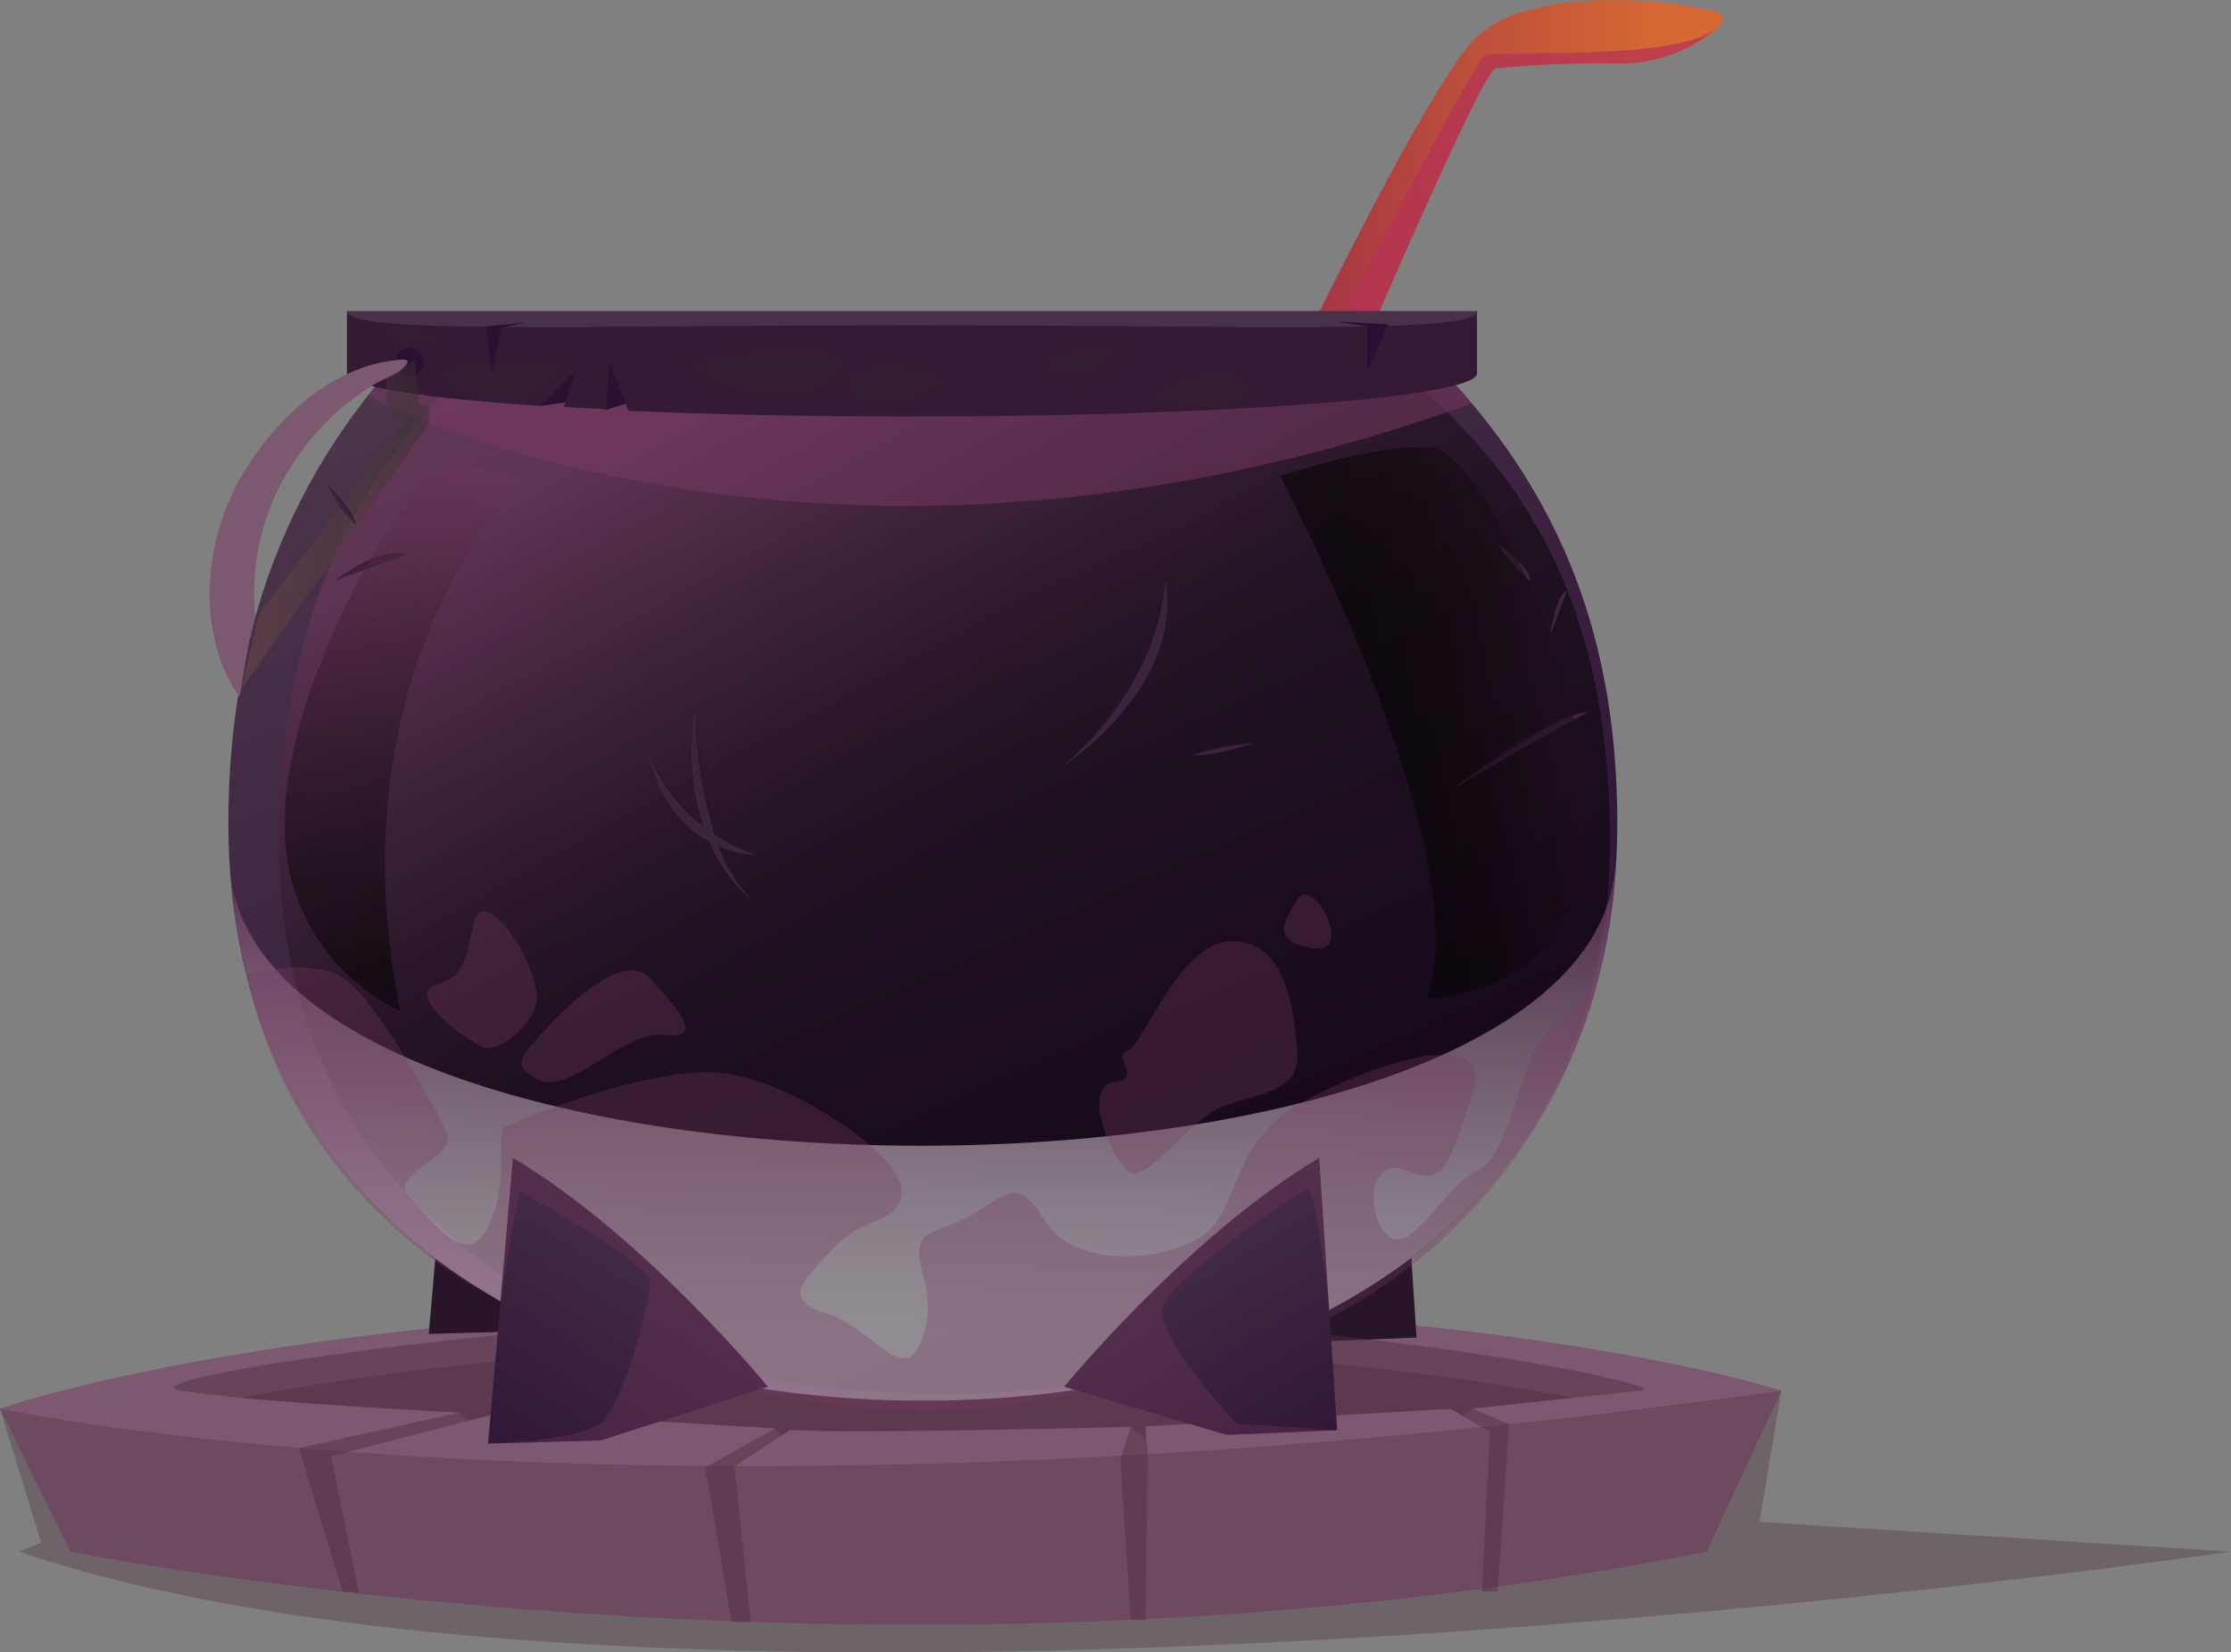 <svg xmlns="http://www.w3.org/2000/svg" xmlns:xlink="http://www.w3.org/1999/xlink" viewBox="0 0 194.13 143.77"><rect x="0" y="0" width="194.13" height="143.77" fill="#808080" stroke="none"/><defs><style>.cls-1{isolation:isolate;}.cls-2{fill:#7c5970;}.cls-3{opacity:0.34;}.cls-11,.cls-15,.cls-16,.cls-17,.cls-20,.cls-25,.cls-3,.cls-6,.cls-8{mix-blend-mode:multiply;}.cls-4{fill:#4f2d41;}.cls-5{fill:#281528;}.cls-16,.cls-6{opacity:0.47;}.cls-7{fill:url(#Áåçûìÿííûé_ãðàäèåíò_52);}.cls-8{fill:#b53356;opacity:0.74;}.cls-9{fill:url(#Áåçûìÿííûé_ãðàäèåíò_108);}.cls-10,.cls-21,.cls-22{opacity:0.49;}.cls-10,.cls-19,.cls-21,.cls-22{mix-blend-mode:screen;}.cls-10{fill:url(#Áåçûìÿííûé_ãðàäèåíò_197);}.cls-11,.cls-25{fill:#773960;}.cls-11,.cls-20{opacity:0.53;}.cls-12{fill:#2b1033;}.cls-13{fill:#341a33;}.cls-14{fill:#493149;}.cls-15{fill:#3a3533;opacity:0.08;}.cls-16{fill:url(#linear-gradient);}.cls-18{fill:#5e4e4e;}.cls-19{opacity:0.68;}.cls-20{fill:url(#Áåçûìÿííûé_ãðàäèåíò_1107);}.cls-21{fill:url(#Áåçûìÿííûé_ãðàäèåíò_196);}.cls-22{fill:url(#Áåçûìÿííûé_ãðàäèåíò_1105);}.cls-23{fill:url(#Áåçûìÿííûé_ãðàäèåíò_127);}.cls-24{fill:url(#Áåçûìÿííûé_ãðàäèåíò_127-2);}.cls-25{opacity:0.32;}</style><linearGradient id="Áåçûìÿííûé_ãðàäèåíò_52" x1="110.37" y1="19.93" x2="149.94" y2="19.93" gradientUnits="userSpaceOnUse"><stop offset="0" stop-color="#9e2e46"/><stop offset="0.46" stop-color="#be503b"/><stop offset="0.84" stop-color="#d46733"/><stop offset="0.91" stop-color="#d56833"/></linearGradient><linearGradient id="Áåçûìÿííûé_ãðàäèåíò_108" x1="99.38" y1="113.35" x2="50.3" y2="3.39" gradientUnits="userSpaceOnUse"><stop offset="0" stop-color="#2b1033"/><stop offset="1" stop-color="#543d51"/></linearGradient><linearGradient id="Áåçûìÿííûé_ãðàäèåíò_197" x1="83.96" y1="74.86" x2="60.89" y2="33.78" gradientUnits="userSpaceOnUse"><stop offset="0"/><stop offset="0.15" stop-color="#070306"/><stop offset="0.36" stop-color="#1a0c15"/><stop offset="0.61" stop-color="#391c2e"/><stop offset="0.89" stop-color="#653051"/><stop offset="1" stop-color="#773960"/></linearGradient><linearGradient id="linear-gradient" x1="20.98" y1="45.63" x2="37.31" y2="45.63" gradientUnits="userSpaceOnUse"><stop offset="0" stop-color="#6f4d47"/><stop offset="0.63" stop-color="#4c3b38"/><stop offset="1" stop-color="#35302f"/></linearGradient><linearGradient id="Áåçûìÿííûé_ãðàäèåíò_1107" x1="80.35" y1="121.87" x2="80.35" y2="74.68" gradientUnits="userSpaceOnUse"><stop offset="0.13" stop-color="#fff"/><stop offset="0.22" stop-color="#f9f6f8"/><stop offset="0.37" stop-color="#e9dfe5"/><stop offset="0.54" stop-color="#ceb8c6"/><stop offset="0.75" stop-color="#aa839b"/><stop offset="0.98" stop-color="#7c4065"/><stop offset="1" stop-color="#773960"/></linearGradient><linearGradient id="Áåçûìÿííûé_ãðàäèåíò_196" x1="164.92" y1="27.4" x2="119.49" y2="31.34" gradientTransform="translate(-2.01 42.29) rotate(-4.79)" gradientUnits="userSpaceOnUse"><stop offset="0" stop-color="#773960"/><stop offset="0.32" stop-color="#462239"/><stop offset="0.61" stop-color="#200f1a"/><stop offset="0.85" stop-color="#090407"/><stop offset="1"/></linearGradient><linearGradient id="Áåçûìÿííûé_ãðàäèåíò_1105" x1="988.88" y1="114.34" x2="988.88" y2="66.3" gradientTransform="matrix(-0.68, -0.06, -0.15, 0.98, 719.23, 31.46)" gradientUnits="userSpaceOnUse"><stop offset="0"/><stop offset="0.15" stop-color="#090407"/><stop offset="0.39" stop-color="#200f1a"/><stop offset="0.68" stop-color="#462239"/><stop offset="1" stop-color="#773960"/></linearGradient><linearGradient id="Áåçûìÿííûé_ãðàäèåíò_127" x1="92.41" y1="92.2" x2="117.23" y2="132.86" gradientUnits="userSpaceOnUse"><stop offset="0" stop-color="#543d51"/><stop offset="1" stop-color="#2b1033"/></linearGradient><linearGradient id="Áåçûìÿííûé_ãðàäèåíò_127-2" x1="217.49" y1="91.19" x2="243.86" y2="134.39" gradientTransform="matrix(-1, 0, 0, 1, 285.12, 0)" xlink:href="#Áåçûìÿííûé_ãðàäèåíò_127"/></defs><g class="cls-1"><g id="Layer_2" data-name="Layer 2"><g id="Ñëîé_1" data-name="Ñëîé 1"><path class="cls-2" d="M0,122.56,6.14,135s70.7,14.3,142.37,0L155,121s-24.25-8.13-77.49-7.63S0,122.56,0,122.56Z"/><g class="cls-3"><path class="cls-4" d="M0,122.56S56.23,134.79,155,121l-1.9,11.41L194.13,135S59.72,154.74,1.65,135l1.93-.77Z"/></g><path class="cls-5" d="M99.51,112.6s10.77-13.16,22.19-19.93l1.56,23.7-9.6.4Z"/><g class="cls-6"><path class="cls-4" d="M29.82,138.49,26,126l13.94-3.09S22,122,15.75,121s37.25-7.56,70.47-6.8,59.91,6.44,56.51,6.8l-14.64,1.54,3.23,1.36-1,14.57h-1.36l.68-13.89-3.4-2-26.56,1.53.18,2.44-.18,14.41H98.39l-.9-14,.9-2.81s-24.64.64-29.62.26l-4.85,3.17,1.4,13.55H63.66l-2.29-13.46,6.07-3.39-23.81-1.4-14.82,3.83,2.43,11.87Z"/></g><path class="cls-5" d="M61.65,111.12S50.89,98,39.46,91.19l-2.15,24.87,9.79-.28Z"/><g class="cls-6"><path class="cls-4" d="M21,121.63c7.77.72,18.89,1.25,18.89,1.25l.88.71,2.84-.73,23.81,1.4.58.62.75-.49c5,.38,29.62-.26,29.62-.26l1.36,1.19-.09-1.23,26.56-1.53,1.1.67.77-.67,8.91-.94c-6.66-1.1-17.8-3.62-49.09-4.66C48.93,115.66,21,121.63,21,121.63Z"/></g><path class="cls-7" d="M110.37,36.24s12.76-27,17.7-32.58,20-3.32,21.58-2.49-3.85,4.56-9,4.36a94.39,94.39,0,0,0-10.49.41c-1.3,0-15.62,33.93-15.62,33.93Z"/><path class="cls-8" d="M130.16,5.94a94.39,94.39,0,0,1,10.49-.41,13.18,13.18,0,0,0,8.75-3.07c-3.83,3-19.3,1.76-20.27,2.44s-13.69,25.24-13.69,25.24l2.89.85C122.67,20.94,129.29,5.94,130.16,5.94Z"/><path class="cls-9" d="M140.73,71.65c0,33.37-27.06,50.22-60.43,50.22S19.87,105,19.87,71.65c0-17.86,6.06-32.4,18.22-43.85,0,0,23.27,1.43,38.79,1.43s45.2-.34,45.2-.34C134.61,40.34,140.73,53.73,140.73,71.65Z"/><path class="cls-10" d="M140.08,73.14c0,32-25.93,48.13-57.91,48.13S24.26,105.12,24.26,73.14c0-19.58,7.19-34.68,21.91-45.57,0,0,20.41.36,32.81.36,10.94,0,36.46-.13,36.46-.13C132.4,38.35,140.08,52.09,140.08,73.14Z"/><path class="cls-11" d="M32,34.46s39.51,21.07,96.09.63L126.5,33.3l-8.11-.52-85.58.65Z"/><polygon class="cls-12" points="47.07 35.32 51.21 34.72 52.79 35.65 55.28 34.86 54.13 31.12 44.02 32.19 47.07 35.32"/><path class="cls-13" d="M30.19,27.08v5.41c0,1.13,6.54,2.14,16.88,2.83l3-3-1,3.09,3.69.2L53,31.43l1.67,4.31c7.26.32,15.68.5,24.67.5,27.16,0,49.18-1.68,49.18-3.75V27.08Z"/><path class="cls-14" d="M128.56,27.08c0,2.07-22,1.21-49.18,1.21s-49.19.86-49.19-1.21h98.37Z"/><polygon class="cls-12" points="45.74 28.04 42.29 28.41 42.84 32.31 43.59 28.55 45.74 28.04"/><polygon class="cls-12" points="116.35 27.99 118.95 28.41 118.95 32.35 120.79 28.21 116.35 27.99"/><path class="cls-15" d="M73.38,31.89c0,.75-1.8,2.48-5.42,2.48s-7.69-1.73-7.69-2.48,5.4-1.5,9-1.5S73.38,31.14,73.38,31.89Z"/><path class="cls-15" d="M82,32.91c0,.92-3.07,2.18-5,2.18s-3.44-.74-3.44-1.66,1.54-1.66,3.44-1.66S82,32,82,32.91Z"/><path class="cls-15" d="M108.65,34.11c0-.67-1.31-2-2.71-2s-5.63,1.93-5.63,2.6,4.4.6,5.8.6S108.65,34.78,108.65,34.11Z"/><path class="cls-15" d="M48.94,32.1c0,.94-2.81,2.94-4.86,2.94s-5.87-1.5-5.87-2.43,3.82-.95,5.87-.95S48.94,31.17,48.94,32.1Z"/><path class="cls-15" d="M38.21,29.58c0-.47-1.89-1.08-2.7-1.08s-2.62-.46-2.62,0,1.8,1.67,2.62,1.67S38.21,30,38.21,29.58Z"/><path class="cls-15" d="M90.84,32c0-.74.81-1.33,1.79-1.33s4.9-1,4.9-.3-2.11,2.11-3.1,2.11S90.84,32.76,90.84,32Z"/><path class="cls-12" d="M36.83,31.77a1.24,1.24,0,1,1-1.21-1.51A1.4,1.4,0,0,1,36.83,31.77Z"/><polygon class="cls-16" points="33.62 32.88 33.62 35.26 34.21 35.54 33.91 36.11 35.4 36.5 22.59 53.34 20.98 59.98 37.31 36.92 37.31 35.3 36.46 35.08 36.08 31.29 33.62 32.88"/><path class="cls-2" d="M33.84,31.42c-4.61.69-9.24,4.26-12.42,9.34-4.27,6.81-4,15.13-.58,19.87.41-2.18.75-4.84,1.37-6.94a20.62,20.62,0,0,1,3-12.93,22.42,22.42,0,0,1,6.64-6.87c2.08-1.36,2.55-1.08,3.48-2.14C35.78,31.15,35,31.24,33.84,31.42Z"/><g class="cls-17"><path class="cls-18" d="M92.6,66.57s10.37-6.76,8.78-16C101.38,50.53,101.29,59.11,92.6,66.57Z"/><path class="cls-18" d="M109,64.68a23.48,23.48,0,0,0-5.13,1C105.3,65.85,109,64.68,109,64.68Z"/><path class="cls-18" d="M126.28,68.73C131,65.81,138.09,62,138.09,62,135.86,61.74,126.28,68.73,126.28,68.73Z"/><path class="cls-18" d="M134.9,55.2l1.42-3.73C135.51,51.47,134.9,55.2,134.9,55.2Z"/><path class="cls-18" d="M133.13,50.53c0-1.28-2.65-3.12-2.65-3.12C130.44,48,133.13,50.53,133.13,50.53Z"/><path class="cls-18" d="M60.52,62A20.69,20.69,0,0,0,61.28,72a15.7,15.7,0,0,1-4.79-6.24c1.07,4.24,3.28,6.39,5.27,7.48a13.47,13.47,0,0,0,3.59,5,13,13,0,0,1-2.85-4.66,8.71,8.71,0,0,0,3.22.77,14.75,14.75,0,0,1-3.56-1.74A38.9,38.9,0,0,1,60.52,62Z"/><path class="cls-18" d="M29.12,50.53l6.5-2.33C33.61,47.66,29.12,50.53,29.12,50.53Z"/><path class="cls-18" d="M30.93,45.64a21.64,21.64,0,0,0-2.44-3.5A9.21,9.21,0,0,0,30.93,45.64Z"/></g><g class="cls-19"><path class="cls-12" d="M92.61,66.57s10.37-6.77,8.78-16C101.39,50.53,100.88,58.55,92.61,66.57Z"/><path class="cls-12" d="M109,64.68a9.12,9.12,0,0,0-5.13,1C105.3,65.85,109,64.68,109,64.68Z"/><path class="cls-12" d="M126.28,68.73C131,65.81,138.1,62,138.1,62,134.9,61.66,126.28,68.73,126.28,68.73Z"/><path class="cls-12" d="M134.9,55.2l1.43-3.73C135.51,51.47,134.9,55.2,134.9,55.2Z"/><path class="cls-12" d="M133.14,50.53c0-1.28-2.65-3.12-2.65-3.12C130.45,48,133.14,50.53,133.14,50.53Z"/><path class="cls-12" d="M60.52,62A20.8,20.8,0,0,0,61.29,72a26.47,26.47,0,0,1-4.79-6.24c1.07,4.24,3.28,6.39,5.27,7.48a13.34,13.34,0,0,0,3.59,5c-1.24-1.21-1.77-2.91-2.85-4.66a8.56,8.56,0,0,0,3.22.76,12.93,12.93,0,0,1-3.34-1.8A44.59,44.59,0,0,1,60.52,62Z"/><path class="cls-12" d="M29.13,50.53l6.49-2.33C32.85,47.53,29.13,50.53,29.13,50.53Z"/><path class="cls-12" d="M30.94,45.63c-.11-1.19-2.44-3.49-2.44-3.49A9,9,0,0,0,30.94,45.63Z"/></g><path class="cls-20" d="M80.3,121.87c32.35,0,58.76-15.83,60.35-47.19-.06.41-.11.83-.16,1.27-3.63,31.57-116.65,31.66-120.43.19C22.39,106.53,48.46,121.87,80.3,121.87Z"/><path class="cls-21" d="M124.14,86.92c4.65-12.58-12.76-45.5-12.76-45.5s8.68-2.92,13.18-2.49S139.33,61.27,138,74,124.14,86.92,124.14,86.92Z"/><path class="cls-22" d="M34.85,88C28.74,58.29,45.33,41.86,45.33,41.86a12.34,12.34,0,0,0-6.54-1.18c-3.14.53-13.78,18-14,30.52A17.74,17.74,0,0,0,34.85,88Z"/><path class="cls-23" d="M92.6,120.66s10.77-13.15,22.19-19.92l1.56,23.69-9.6.41Z"/><path class="cls-24" d="M66.82,120.66s-10.77-13.15-22.19-19.92L42.47,125.6l9.8-.28Z"/><path class="cls-25" d="M21.43,84.71s5.4-1.37,8.28.29,8,11.11,9.12,13.44-5.2,3.63-3.21,5.66,4.88,6.52,6.85,2.64S43,98.52,44,98,56.9,92.6,63,93.37s15.58,7.24,15.45,10.26-3.19,2-5.87,4.93S67.88,113,72,114.31s6.83,6.83,8.39,1.75-2.91-7.83,1.82-9.32,5.73-5.47,8.67-.61,12.26,3.38,14.63.61,2-7.56,7.73-10.79,17.1-7.18,14.87-.67-2.4,7.89-5.77,6.56-3.48,4-1.51,5.7,4.89-4.41,7.77-5.72,3.65-10,6.34-12.28a47.36,47.36,0,0,0,4-3.78,46,46,0,0,1-23.21,28.89s-1.1-10.82-1.87-11.07-10.83,7.18-12.5,9.59,6.25,10.71,6.25,10.71l8.77.55-9.6.41-12.86-3.79s-11.62,3.8-28.26,0l-13.36,4.27-9.8.28s7.92-.19,9.83-1.85,4.31-10.47,4.2-12.25-10.87-7.42-11.17-7.92-1.78,9.59-1.78,9.59S25.8,105.29,21.43,84.71Z"/><path class="cls-25" d="M97.08,94.13c-3,.33-.61,6.23,1,7.71s5.13-4.32,8.31-5.56,6.75-1.25,6.5-4.7-.89-9.7-5.62-9.7-7.78,9.19-9.19,9.57S99.48,93.88,97.08,94.13Z"/><path class="cls-25" d="M114.22,82.5c-3.54-.59-2.66-2.19-1.27-4.28S117.92,83.13,114.22,82.5Z"/><path class="cls-25" d="M46.69,93.88c2.81,1.66,7.53-4.34,11.23-3.83s.59-2.82-1.43-5S50,86.79,47.58,89.44,44.53,92.6,46.69,93.88Z"/><path class="cls-25" d="M38.21,85.58c-3.51.81,2.88,5.36,4.08,5.61s4.15-2,4.4-4.11-2.4-7.24-4.4-7.75S41.86,84.74,38.21,85.58Z"/></g></g></g></svg>